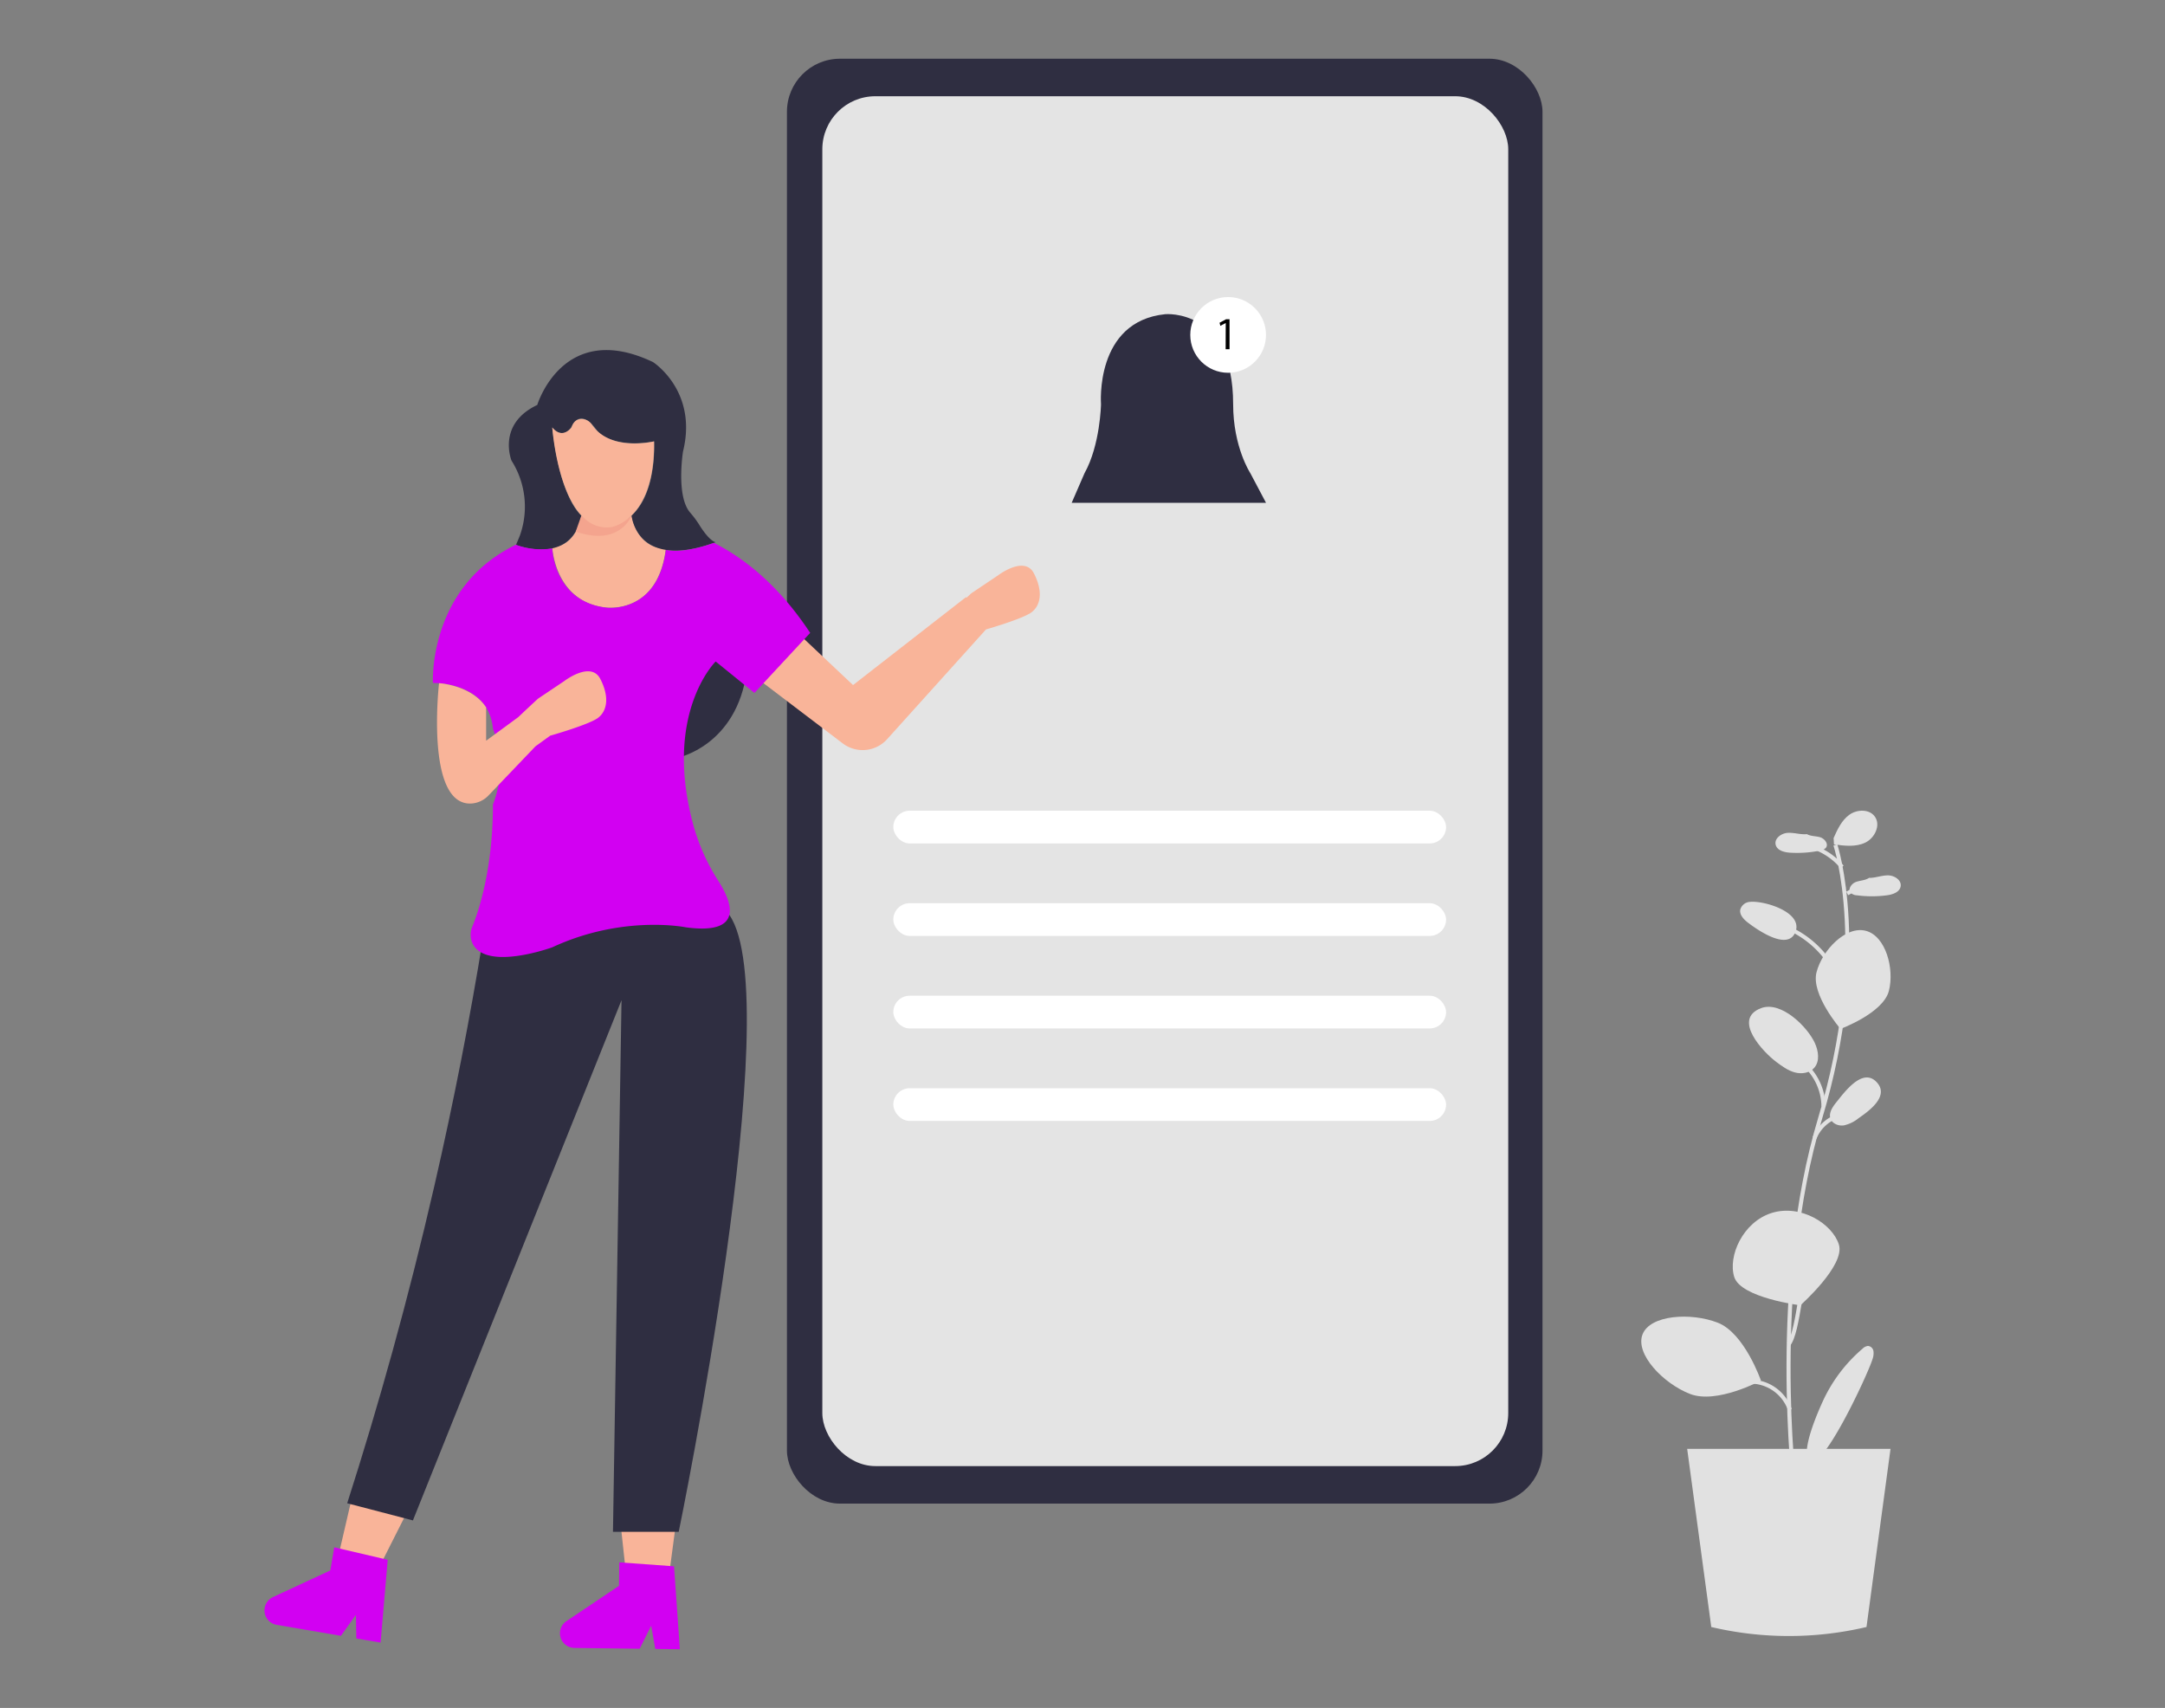  <!DOCTYPE svg PUBLIC "-//W3C//DTD SVG 1.1//EN" "http://www.w3.org/Graphics/SVG/1.1/DTD/svg11.dtd">
<svg id="e5e729b8-2a03-4109-8f33-06af900175fa" data-name="Layer 1" xmlns="http://www.w3.org/2000/svg" width="865.76" height="682.89" viewBox="0 0 865.76 682.89">
<rect x="0" y="0" width="865.76" height="682.89" fill="#808080" stroke="none"/>
<defs/>
<rect x="314.69" y="23.48" width="302.14" height="577.71" rx="21.21" fill="#2f2e41" data-secondary="true"/>
<rect x="328.84" y="38.48" width="274.29" height="547.71" rx="21.21" fill="#e4e4e4"/>
<path d="M493.12,161.62c0-38.49-27.14-36-27.14-36-28.29,2.86-25.7,36-25.7,36s-.3,16.31-6.59,27.58l-5.14,11.85h77.72L500,189.2S493.12,178.77,493.12,161.62Z" fill="#2f2e41" data-secondary="true"/>
<circle cx="491.12" cy="133.91" r="15.14" fill="#fff"/>
<path d="M232.49,206.11s-1.65,12.08-11.65,12.66c0,0,1,21.14,20.36,24,0,0,21.64,4,25.07-23.43,0,0-10.85,1-13.71-13.23a13,13,0,0,1-20.07,0Z" fill="#f9b499"/>
<path d="M286.19,216.8c-31.72,11.61-33.63-10.69-33.63-10.69,10.29-9.16,9-29.63,9-29.63-16.93,3-22.66-4.13-22.66-4.13-6.58-9.48-9.87-2.6-9.87-2.6-3.59,7-8.18,1.16-8.18,1.16,3.21,29.14,11.65,35.2,11.65,35.2-4,20.41-26.16,11.77-26.16,11.77l1.51-3.63a34.31,34.31,0,0,0-3.29-30.06s-6-14.57,10.29-22.28c0,0,10.28-34.29,46.28-17.14,0,0,18,11.48,12,35.74,0,0-2.92,18.13,3,24.61a39.23,39.23,0,0,1,4,5.53C281.87,213.26,284.15,216.24,286.19,216.8Z" fill="#2f2e41" data-secondary="true"/>
<polygon points="141.23 596.63 163.68 602.8 151.34 627.22 134.86 624.08 141.23 596.63" fill="#f9b499"/>
<polygon points="247.76 605.44 270.99 603.86 267.39 630.99 250.79 633.46 247.76 605.44" fill="#f9b499"/>
<path d="M152.19,656.76l-9.69-1.65-.17-9.45-6,8.39-25.7-4.39a5.86,5.86,0,0,1-1.48-11.09l22.94-10.66,1.58-9.25,21.37,5Z" fill="#d200f2" data-primary="true"/>
<path d="M138.84,601.05l26.28,6.86,83.42-208-3.42,212.57h26.29s43.91-212.79,20.24-246.68l-98.53,9.54c-5.13,31.42-11.51,64.45-19.43,98.85C163.2,519.78,151.31,562.13,138.84,601.05Z" fill="#2f2e41" data-secondary="true"/>
<path d="M271.87,659.41l-9.83-.12L260.4,650l-4.61,9.22-26.07-.32a5.86,5.86,0,0,1-3.19-10.73l21-14.11.12-9.38,21.88,1.58Z" fill="#d200f2" data-primary="true"/>
<path d="M270.88,303s23.78-4.67,27.78-34.89l-12.47-9-13.44,25.55Z" fill="#2f2e41" data-secondary="true"/>
<path d="M413.44,229.23c-3.78-7.31-14.41.87-14.41.87l-10.44,7c-.38.32-1.14,1-2.06,1.87l-.26-.2-45.15,35.14-24.57-23.14L298.66,268.1,337,297.23a13.17,13.17,0,0,0,17.74-1.67l39.54-43.88c3.4-1,15.23-4.57,18.26-6.9C416.1,242.06,417.22,236.55,413.44,229.23Z" fill="#f9b499"/>
<path d="M266.27,219.86C263.05,245.25,242.91,243,242.91,243c-21.43-2.19-22.07-23.73-22.07-23.73a28.89,28.89,0,0,1-14.56-1.46c-35.24,17.08-33.16,55.27-33.16,55.27s22.29-.57,24,18.29a41.49,41.49,0,0,1,0,30.28c0,26.22-5.92,43.18-8.23,48.8a8.34,8.34,0,0,0,.18,7c5.7,10.83,31.77,1.32,31.77,1.32,28.28-13.15,53.43-8,53.43-8,23.6,3.2,18.36-10.12,13.09-18.4a81.33,81.33,0,0,1-9.82-21.47c-12.77-45.41,8.65-66.42,8.65-66.42l15.5,12.57,22.29-24c-13.07-19.88-27.4-30.42-38.52-36C285.46,217.06,273.77,221.57,266.27,219.86Z" fill="#d200f2" data-primary="true"/>
<path d="M490.16,129.15h0L488,130.27l-.31-1.23,2.61-1.4h1.38v12h-1.56Z"/>
<path d="M240.05,271.44c-3.77-7.31-14.41.87-14.41.87l-10.44,7c-1.14,1-5.84,5.42-7.95,7.42l-12.85,9.43V282.85c-5.85-8.94-18.83-9.7-18.83-9.7s-5.64,48.93,12.85,48.13a10.38,10.38,0,0,0,7-3.31c3.72-3.88,11.95-12.49,18.7-19.56l5.89-4.26s15.64-4.43,19.18-7.16S243.83,278.75,240.05,271.44Z" fill="#f9b499"/>
<path d="M718.46,595.51l-1.61.19c-.1-.81-9.83-82.29,10.25-148.87,20-66.18,6.22-108.35,6.08-108.77l1.53-.51c.14.42,14,43.08-6.06,109.74C708.67,513.55,718.36,594.69,718.46,595.51Z" fill="#e1e1e1"/>
<path d="M736,347.14a25.19,25.19,0,0,0-13.53-8.34l.37-1.58a26.88,26.88,0,0,1,14.4,8.88Z" fill="#e1e1e1"/>
<rect x="738.34" y="355.11" width="5.31" height="1.62" transform="translate(-79.22 410.59) rotate(-29.47)" fill="#e1e1e1"/>
<path d="M734.3,391.44a38.41,38.41,0,0,0-20.79-20.17l.6-1.5a40.06,40.06,0,0,1,21.67,21Z" fill="#e1e1e1"/>
<path d="M730,442.35l-1.62,0a22.2,22.2,0,0,0-8.37-17l1-1.27A23.88,23.88,0,0,1,730,442.35Z" fill="#e1e1e1"/>
<path d="M726.36,455.36l-1.51-.59a16.22,16.22,0,0,1,9.2-9.07l.57,1.51A14.58,14.58,0,0,0,726.36,455.36Z" fill="#e1e1e1"/>
<path d="M715.88,538l-1.24-1c2-2.38,3.45-11.41,4.25-16.26.19-1.16.35-2.15.49-2.87l1.59.31c-.13.7-.29,1.68-.48,2.82C719.29,528.17,718,535.45,715.88,538Z" fill="#e1e1e1"/>
<path d="M715,563.88a15.94,15.94,0,0,0-15.44-10.66l-.07-1.61a17.57,17.57,0,0,1,17,11.77Z" fill="#e1e1e1"/>
<rect x="713.67" y="586.87" width="17.1" height="1.62" transform="translate(-197.23 734.59) rotate(-48.21)" fill="#e1e1e1"/>
<path d="M735.36,497.64c2.58,8.36-15.43,24.27-15.43,24.27s-23.84-3-26.43-11.34,3.46-22,15-25.6S732.78,489.28,735.36,497.64Z" fill="#e1e1e1"/>
<path d="M755.34,396.21c-2.28,8.88-19.34,15.18-19.34,15.18s-11.89-13.75-9.6-22.63,11.71-18.66,19.7-16.6S757.63,387.34,755.34,396.21Z" fill="#e1e1e1"/>
<path d="M686.9,528.85C697.61,533,704.18,552,704.18,552s-17.65,9.51-28.36,5.34-22-15.92-19-23.78S676.19,524.68,686.9,528.85Z" fill="#e1e1e1"/>
<path d="M710.38,424.64c2.27,1.68,4.6,3.4,7.32,4.14s6,.28,7.81-1.85c2.29-2.63,1.68-6.72.23-9.9-2.86-6.31-13.41-17-21.52-13.94C692.52,407.52,705.17,420.77,710.38,424.64Z" fill="#e1e1e1"/>
<path d="M734.34,440.71c-1.54,1.9-3.17,4.3-2.33,6.6.75,2,3.25,3,5.39,2.64a14.18,14.18,0,0,0,5.79-2.83c4.13-2.87,12.6-8.88,7.2-14.51C744.77,426.75,737.57,436.7,734.34,440.71Z" fill="#e1e1e1"/>
<path d="M699.77,360.6a4.26,4.26,0,0,0-3.86,3.13c-.35,2,1.35,3.84,3,5.11,4.1,3.16,16.43,11.69,19.18,3.46C720.69,364.53,705.22,360,699.77,360.6Z" fill="#e1e1e1"/>
<path d="M722.5,333.52c-2.54.24-5.08-.68-7.63-.52s-5.38,2.22-4.81,4.71c.52,2.3,3.38,3.07,5.74,3.22a46.18,46.18,0,0,0,12-.83,3.69,3.69,0,0,0,2.44-1.23c1-1.52-.61-3.56-2.36-4.1s-3.74-.35-5.33-1.27Z" fill="#e1e1e1"/>
<path d="M747.36,351c2.55.07,5-1,7.58-1s5.51,1.86,5.11,4.38c-.37,2.33-3.17,3.29-5.52,3.59a45.86,45.86,0,0,1-12,0,3.66,3.66,0,0,1-2.51-1.07c-1.13-1.45.37-3.59,2.08-4.24s3.71-.6,5.24-1.62Z" fill="#e1e1e1"/>
<path d="M744.84,539.22a3.54,3.54,0,0,1,2.17-1.07,2.45,2.45,0,0,1,2.17,2.11,6.77,6.77,0,0,1-.41,3.23c-1.73,5.79-21.17,47.74-25.64,40.21-2.64-4.45,3.86-19.21,5.77-23.38A61.08,61.08,0,0,1,744.84,539.22Z" fill="#e1e1e1"/>
<path d="M733.22,335.12c1.54-3.47,3.21-7.09,6.27-9.32s8-2.4,10.22.67c2.49,3.42,0,8.63-3.83,10.45s-8.31,1.28-12.5.69c0-.62-.07-1.24-.1-1.87Z" fill="#e1e1e1"/>
<path d="M746.39,650.53h0a135.57,135.57,0,0,1-62.07,0h0l-9.64-71.24H756Z" fill="#e1e1e1"/>
<rect x="357.23" y="324.15" width="221.04" height="13.08" rx="6.54" fill="#fff"/>
<rect x="357.23" y="361.13" width="221.04" height="13.08" rx="6.54" fill="#fff"/>
<rect x="357.23" y="398.12" width="221.04" height="13.08" rx="6.54" fill="#fff"/>
<rect x="357.23" y="435.11" width="221.04" height="13.08" rx="6.54" fill="#fff"/>
<path d="M230.22,212.56l2.27-6.45s9.3,9.1,20.07,0C252.56,206.11,248.12,218.69,230.22,212.56Z" fill="#f4a48e"/>
<path d="M220.84,170.91s3,42.43,23.57,39.86c0,0,17.57-2.58,17.14-34.29,0,0-17.33,4.33-24.81-6.64a5,5,0,0,0-4.31-2.3c-1.5.06-3.09.81-3.88,3.37C228.55,170.91,224.84,175.91,220.84,170.91Z" fill="#f9b499"/>
</svg>